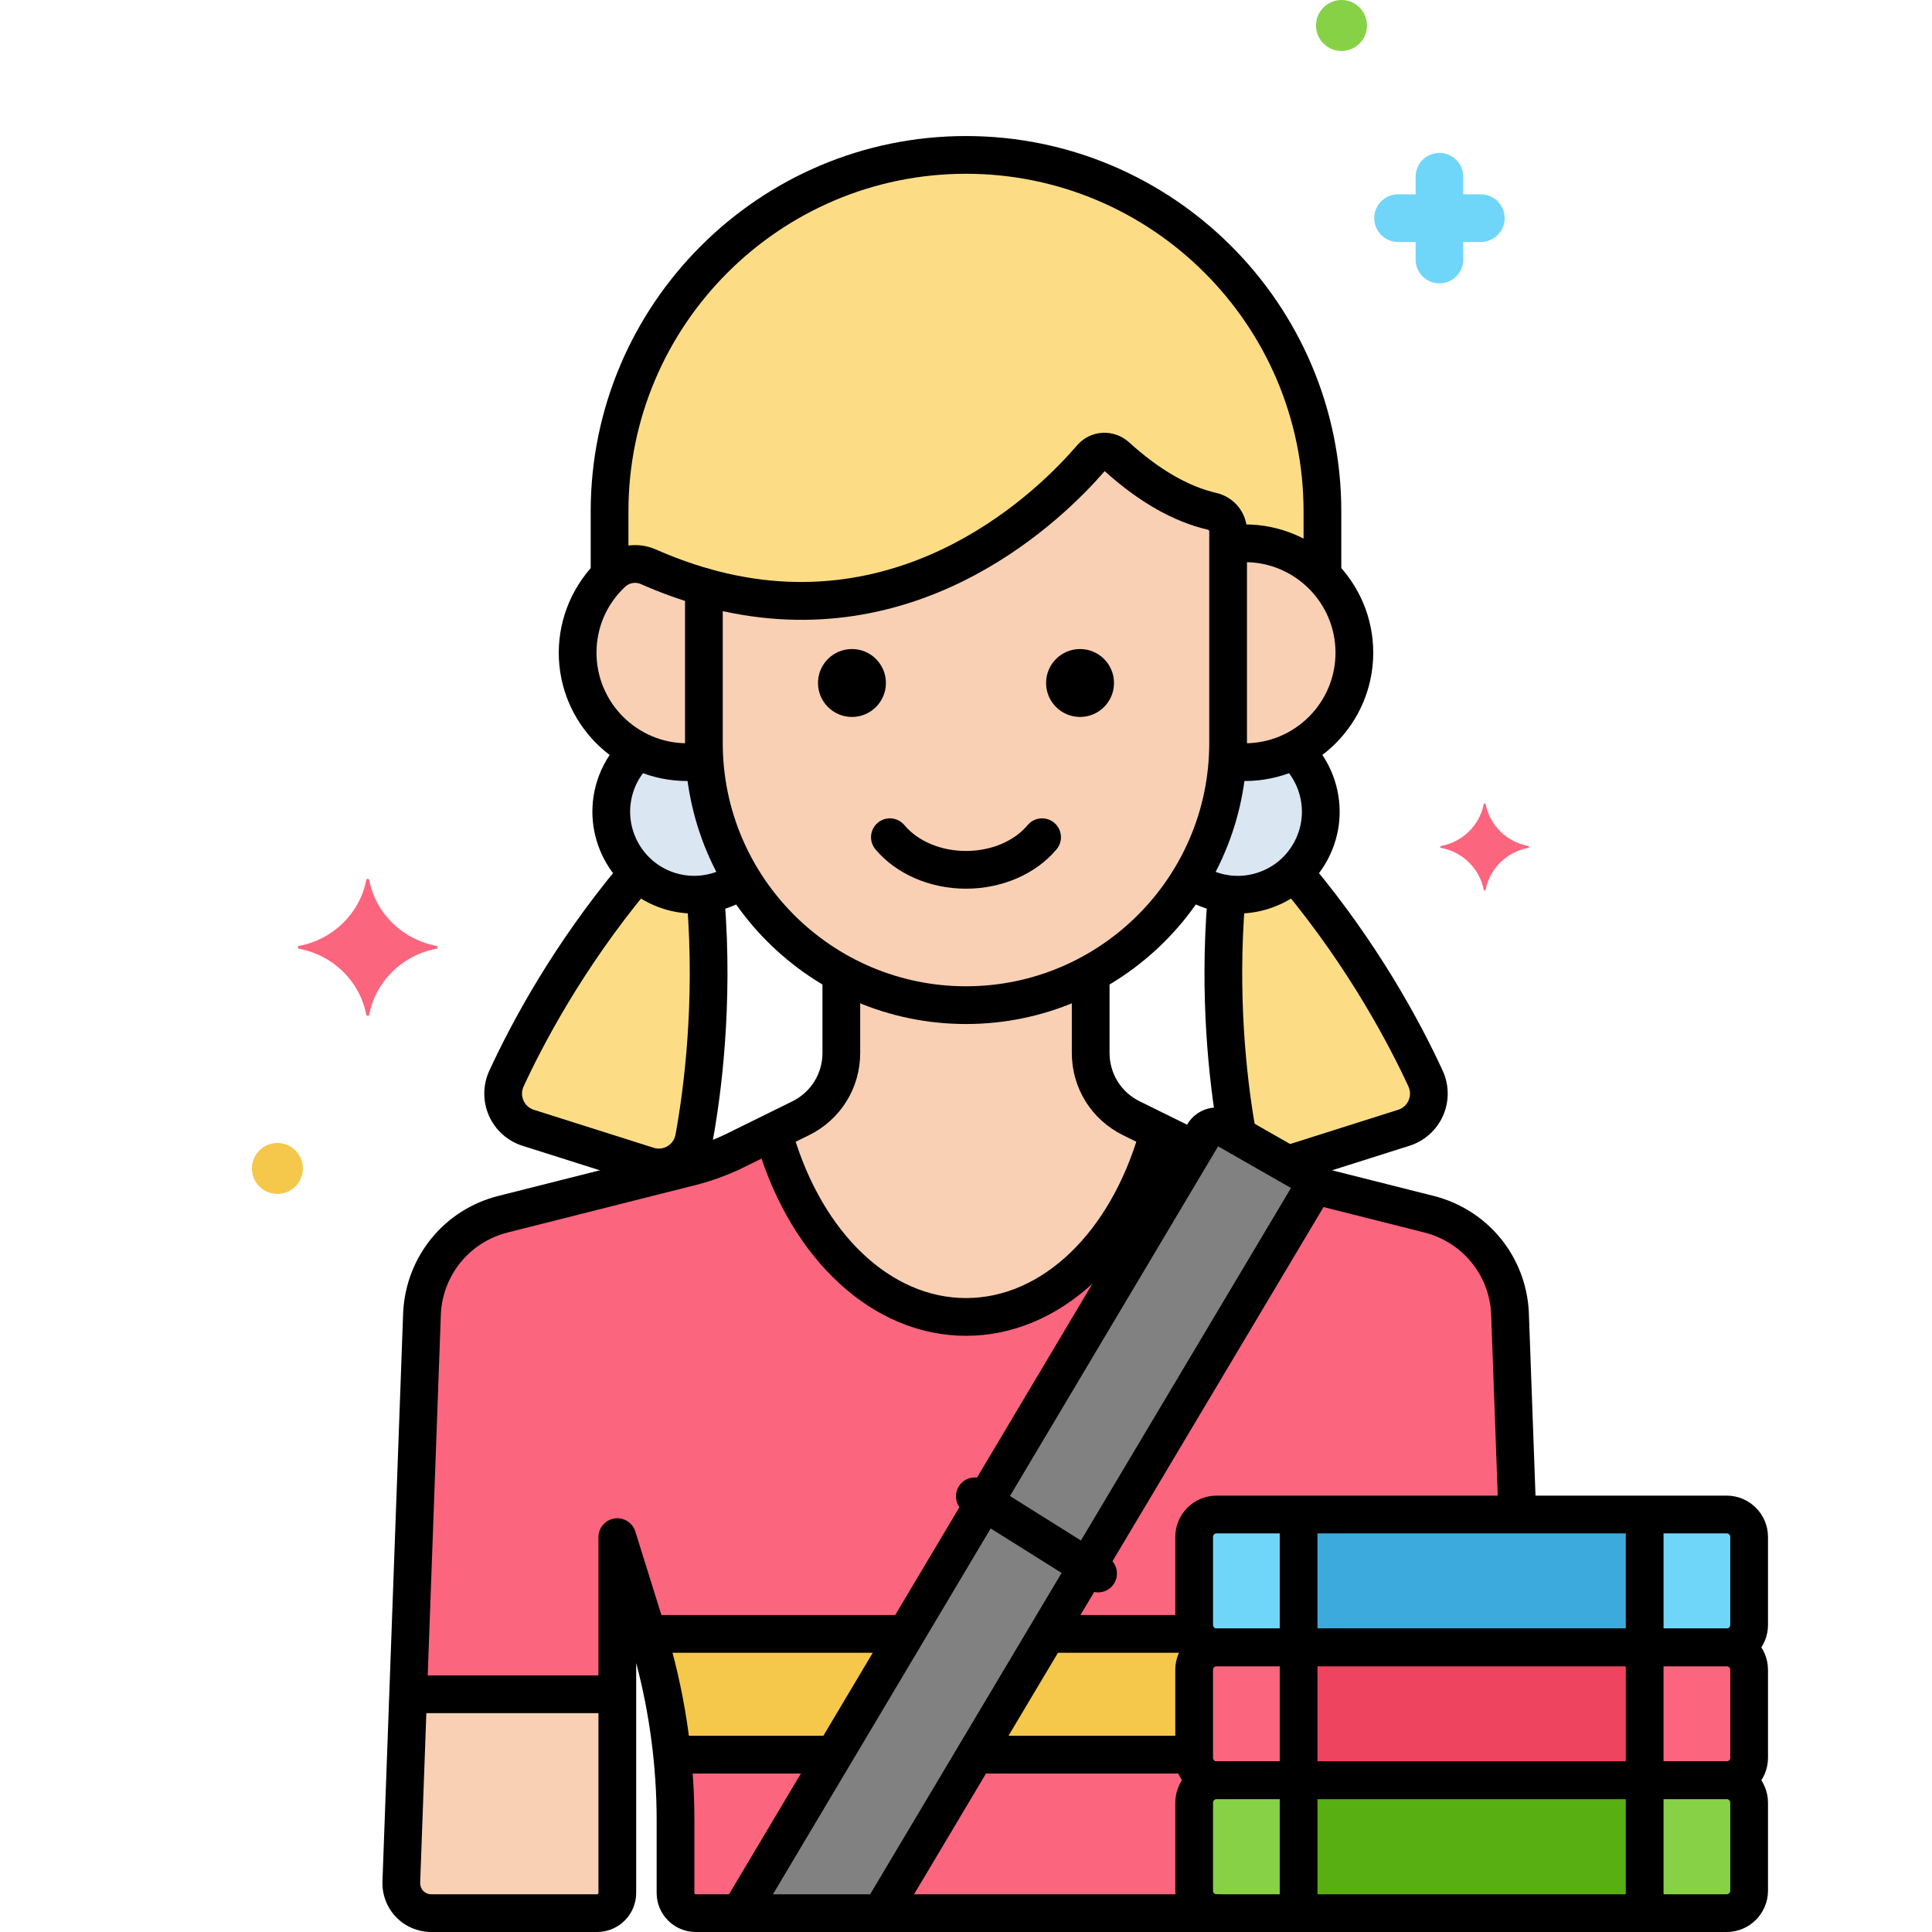 <?xml version="1.0" encoding="utf-8"?>
<!-- Generator: Adobe Illustrator 24.0.0, SVG Export Plug-In . SVG Version: 6.00 Build 0)  -->
<svg version="1.1" xmlns="http://www.w3.org/2000/svg" xmlns:xlink="http://www.w3.org/1999/xlink" x="0px" y="0px"
	 viewBox="0 0 256 256" style="enable-background:new 0 0 256 256;" xml:space="preserve">
<style type="text/css">
	.st0{fill:#3A70BF;}
	.st1{fill:#EDF4FC;}
	.st2{fill:#C7D7E5;}
	.st3{fill:#F9D0B4;}
	.st4{fill:#5B5D60;}
	.st5{fill:#5290DB;}
	.st6{fill:#70D6F9;}
	.st7{fill:#F5C84C;}
	.st8{fill:#FC657E;}
	.st9{fill:#87D147;}
	.st10{fill:#FCDD86;}
	.st11{fill:#9BE5F9;}
	.st12{fill:#B2E26D;}
	.st13{fill:#754E34;}
	.st14{fill:#FCA265;}
	.st15{fill:#818182;}
	.st16{fill:#F94EED;}
	.st17{fill:#FFC197;}
	.st18{fill:#3CAADC;}
	.st19{fill:#DAE6F1;}
	.st20{fill:#57AF12;}
	.st21{fill:#EF4460;}
	.st22{fill:#FFF0CA;}
	.st23{fill:#F98FA6;}
	.st24{fill:#EDB311;}
	.st25{fill:#FC8C48;}
	.st26{fill:#FCB9CB;}
	.st27{fill:#96BC71;}
	.st28{fill:#78A352;}
	.st29{fill:#B8DD90;}
	.st30{fill:#6FAFEF;}
	.st31{fill:#29589F;}
	.st32{fill:#414344;}
	.st33{fill:#9B6B4B;}
	.st34{fill:#73B1EF;}
</style>
<g id="Layer_1">
</g>
<g id="Layer_2">
</g>
<g id="Layer_3">
</g>
<g id="Layer_4">
</g>
<g id="Layer_5">
</g>
<g id="Layer_6">
</g>
<g id="Layer_7">
</g>
<g id="Layer_8">
</g>
<g id="Layer_9">
</g>
<g id="Layer_10">
</g>
<g id="Layer_11">
</g>
<g id="Layer_12">
</g>
<g id="Layer_13">
</g>
<g id="Layer_14">
	<g>
		<g>
			<g>
				<path class="st3" d="M164.96,71.985c-0.759,0-1.502,0.064-2.229,0.177c0,3.696,0,20.799,0,26.293v0v0
					c0,0.783-0.036,1.558-0.088,2.329c0.756,0.122,1.526,0.202,2.316,0.202c8.009,0,14.501-6.492,14.501-14.501
					C179.461,78.477,172.969,71.985,164.96,71.985z"/>
			</g>
		</g>
		<g>
			<g>
				<path class="st3" d="M144.613,60.642c-5.29,6.174-24.047,24.906-51.344,17.13v20.684c0,19.102,15.629,34.732,34.732,34.732l0,0
					c19.102,0,34.732-15.629,34.732-34.732v-28.06c0-1.276-0.893-2.358-2.136-2.646c-3.515-0.814-7.782-2.85-12.673-7.294
					C146.955,59.577,145.463,59.649,144.613,60.642z"/>
			</g>
		</g>
		<g>
			<g>
				<path class="st3" d="M93.268,77.771c-2.385-0.679-4.834-1.559-7.346-2.668c-1.619-0.715-3.511-0.386-4.803,0.825
					c-2.817,2.641-4.581,6.39-4.581,10.557c0,8.008,6.492,14.501,14.501,14.501c0.79,0,1.56-0.08,2.316-0.202
					c-0.052-0.771-0.088-1.546-0.088-2.329V77.771z"/>
			</g>
		</g>
		<g>
			<g>
				<g>
					<path class="st10" d="M81.12,75.929c1.291-1.211,3.183-1.54,4.803-0.825c2.512,1.109,4.961,1.988,7.346,2.668
						c27.297,7.776,46.055-10.956,51.344-17.13c0.85-0.992,2.342-1.065,3.309-0.186c4.892,4.445,9.159,6.48,12.673,7.294
						c1.243,0.288,2.136,1.37,2.136,2.646v1.766c0.727-0.113,1.47-0.177,2.229-0.177c4.012,0,7.643,1.63,10.268,4.263v-8.494
						c0-25.976-21.253-47.229-47.229-47.229c-25.976,0-47.229,21.253-47.229,47.229v8.535C80.889,76.171,80.998,76.043,81.12,75.929
						z"/>
				</g>
			</g>
		</g>
		<g>
			<g>
				<path class="st8" d="M149.906,148.172c-3.298-1.626-5.386-4.984-5.386-8.66v-10.533c-4.92,2.682-10.551,4.208-16.52,4.208
					c-5.97,0-11.6-1.526-16.52-4.208v10.533c0,3.677-2.088,7.034-5.386,8.66l-8.587,4.234c-1.919,0.946-3.933,1.687-6.009,2.209
					l-24.833,6.269c-6.044,1.521-10.396,6.796-10.743,13.019l-2.744,75.418c-0.127,2.269,1.68,4.179,3.953,4.179h21.99
					c1.478,0,2.677-1.198,2.677-2.677v-47.143l3.883,12.439c2.539,8.133,3.83,16.604,3.83,25.124v9.58
					c0,1.478,1.198,2.677,2.677,2.677c1.321,0,3.328,0,5.836,0l60.235-101.21L149.906,148.172z"/>
			</g>
		</g>
		<g>
			<g>
				<path class="st8" d="M158.232,250.526v-11.659c0-1.642,1.332-2.974,2.974-2.974c-1.642,0-2.974-1.331-2.974-2.974V221.26
					c0-1.642,1.332-2.974,2.974-2.974c-1.642,0-2.974-1.331-2.974-2.974v-11.659c0-1.642,1.332-2.974,2.974-2.974h10.866h28.98
					l-0.974-26.776c-0.347-6.223-4.699-11.497-10.743-13.019l-15.643-3.949c0.072,0.455,0.003,0.936-0.249,1.365L116.72,253.5
					c16.389,0,35.921,0,44.486,0C159.564,253.5,158.232,252.169,158.232,250.526z"/>
			</g>
		</g>
		<g>
			<g>
				<path class="st9" d="M228.794,235.893h-67.588c-1.642,0-2.974,1.331-2.974,2.974v11.659c0,1.643,1.331,2.974,2.974,2.974h67.588
					c1.642,0,2.974-1.331,2.974-2.974v-11.659C231.768,237.224,230.436,235.893,228.794,235.893z"/>
			</g>
		</g>
		<g>
			<g>
				<path class="st8" d="M228.794,218.286h-67.588c-1.642,0-2.974,1.331-2.974,2.974v11.659c0,1.643,1.331,2.974,2.974,2.974h67.588
					c1.642,0,2.974-1.331,2.974-2.974V221.26C231.768,219.617,230.436,218.286,228.794,218.286z"/>
			</g>
		</g>
		<g>
			<g>
				<path class="st6" d="M228.794,200.679h-67.588c-1.642,0-2.974,1.331-2.974,2.974v11.659c0,1.643,1.331,2.974,2.974,2.974h67.588
					c1.642,0,2.974-1.331,2.974-2.974v-11.659C231.768,202.01,230.436,200.679,228.794,200.679z"/>
			</g>
		</g>
		<g>
			<g>
				<path class="st10" d="M188.892,142.914c-2.748-5.953-8.322-16.503-17.424-27.293c-1.152,1.067-2.543,1.912-4.139,2.418
					c-1.596,0.506-3.22,0.617-4.776,0.408c-1.205,13.853,0.252,25.531,1.427,32.042l6.676,3.815
					c5.331-1.69,9.981-3.164,15.358-4.868C188.743,148.571,190.092,145.513,188.892,142.914z"/>
			</g>
		</g>
		<g>
			<g>
				<path class="st10" d="M67.108,142.917c2.748-5.953,8.322-16.503,17.424-27.293c1.152,1.067,2.543,1.912,4.139,2.418
					c1.596,0.506,3.22,0.617,4.776,0.408c1.224,14.063-0.298,25.898-1.481,32.347c-0.517,2.816-3.38,4.538-6.109,3.673
					c-5.55-1.759-10.32-3.271-15.87-5.031C67.257,148.573,65.908,145.516,67.108,142.917z"/>
			</g>
		</g>
		<g>
			<g>
				<g>
					<path class="st19" d="M171.432,99.449c-1.95,0.975-4.142,1.538-6.471,1.538c-0.79,0-1.56-0.08-2.316-0.202
						c-0.384,5.723-2.163,11.078-5.009,15.722c2.718,1.931,6.271,2.618,9.694,1.533c5.791-1.836,8.998-8.019,7.162-13.81
						C173.888,102.325,172.807,100.707,171.432,99.449z"/>
				</g>
			</g>
		</g>
		<g>
			<g>
				<path class="st19" d="M93.356,100.785c-0.756,0.122-1.526,0.202-2.316,0.202c-2.328,0-4.52-0.562-6.469-1.537
					c-1.377,1.258-2.458,2.877-3.062,4.782c-1.836,5.791,1.371,11.974,7.162,13.81c3.424,1.085,6.977,0.398,9.695-1.534
					C95.519,111.865,93.74,106.508,93.356,100.785z"/>
			</g>
		</g>
		<g>
			<g>
				<rect x="172.073" y="235.893" class="st20" width="45.855" height="17.607"/>
			</g>
		</g>
		<g>
			<g>
				<rect x="172.073" y="218.286" class="st21" width="45.855" height="17.607"/>
			</g>
		</g>
		<g>
			<g>
				<rect x="172.073" y="200.679" class="st18" width="45.855" height="17.607"/>
			</g>
		</g>
		<g>
			<g>
				<path class="st15" d="M116.72,253.5l56.723-95.199c0.582-0.991,0.242-2.266-0.756-2.837l-10.416-5.952
					c-0.981-0.561-2.231-0.228-2.803,0.747L98.023,253.5H116.72z"/>
			</g>
		</g>
		<g>
			<g>
				<path class="st3" d="M128,174.5c11.685,0,21.652-10.191,25.566-24.523l-3.66-1.805c-3.298-1.626-5.386-4.984-5.386-8.66v-10.533
					c-4.92,2.682-10.551,4.208-16.52,4.208c-5.97,0-11.6-1.526-16.52-4.208v10.533c0,3.677-2.088,7.034-5.386,8.66l-3.66,1.805
					C106.348,164.309,116.315,174.5,128,174.5z"/>
			</g>
		</g>
		<g>
			<g>
				<path class="st3" d="M57.131,253.5h21.99c1.478,0,2.677-1.198,2.677-2.677V224.5H54.081l-0.903,24.821
					C53.051,251.59,54.858,253.5,57.131,253.5z"/>
			</g>
		</g>
		<g>
			<g>
				<path class="st7" d="M120.044,216.5H85.791c1.603,5.222,2.688,10.58,3.253,16h21.477L120.044,216.5z"/>
			</g>
		</g>
		<g>
			<g>
				<path class="st7" d="M158.232,221.26c0-1.642,1.332-2.974,2.974-2.974c-1.219,0-2.265-0.736-2.724-1.786h-19.717l-9.533,16h29
					V221.26z"/>
			</g>
		</g>
		<g>
			<g>
				<path d="M164.961,103.487c-0.544,0-1.093-0.031-1.678-0.093c-1.373-0.148-2.366-1.38-2.218-2.753
					c0.147-1.372,1.374-2.362,2.753-2.218c0.405,0.044,0.778,0.065,1.143,0.065c6.617,0,12-5.384,12-12.001s-5.383-12-12-12
					c-0.294,0-0.586,0.012-0.873,0.034c-1.38,0.097-2.579-0.925-2.685-2.302c-0.105-1.376,0.926-2.578,2.302-2.684
					c0.414-0.032,0.833-0.048,1.256-0.048c9.374,0,17,7.626,17,17C181.961,95.86,174.335,103.487,164.961,103.487z"/>
			</g>
		</g>
		<g>
			<g>
				<path d="M128,135.687c-20.529,0-37.231-16.702-37.231-37.232V77.771c0-0.784,0.368-1.523,0.994-1.995
					c0.626-0.473,1.44-0.625,2.19-0.409c25.922,7.385,43.876-10.649,48.761-16.352l0,0c0.849-0.991,2.033-1.581,3.334-1.663
					c1.301-0.079,2.591,0.376,3.556,1.253c3.951,3.59,7.839,5.848,11.557,6.709c2.397,0.556,4.071,2.646,4.071,5.081v28.06
					C165.231,118.985,148.529,135.687,128,135.687z M95.769,80.979v17.476c0,17.773,14.459,32.232,32.231,32.232
					s32.231-14.459,32.231-32.232v-28.06c0-0.113-0.101-0.187-0.2-0.21c-4.516-1.046-9.109-3.656-13.657-7.759
					C141.019,68.626,122.587,86.86,95.769,80.979z"/>
			</g>
		</g>
		<g>
			<g>
				<path d="M91.039,103.487c-9.374,0-17-7.626-17-17.001c0-4.667,1.957-9.18,5.37-12.38c2.03-1.904,4.982-2.41,7.523-1.289
					c2.329,1.029,4.691,1.887,7.021,2.55c1.328,0.378,2.098,1.761,1.72,3.089s-1.763,2.1-3.089,1.72
					c-2.551-0.727-5.132-1.664-7.671-2.785c-0.703-0.31-1.519-0.167-2.084,0.362c-2.444,2.292-3.79,5.394-3.79,8.733
					c0,6.617,5.383,12.001,12,12.001c0.381,0,0.772-0.023,1.197-0.071c1.378-0.154,2.61,0.833,2.765,2.205s-0.832,2.609-2.204,2.764
					C92.184,103.453,91.608,103.487,91.039,103.487z"/>
			</g>
		</g>
		<g>
			<g>
				<g>
					<path d="M80.771,78.618c-1.381,0-2.5-1.119-2.5-2.5v-8.363c0-27.421,22.309-49.729,49.729-49.729s49.729,22.308,49.729,49.729
						v8.162c0,1.381-1.119,2.5-2.5,2.5s-2.5-1.119-2.5-2.5v-8.162c0-24.664-20.065-44.729-44.729-44.729
						S83.271,43.091,83.271,67.755v8.363C83.271,77.499,82.152,78.618,80.771,78.618z"/>
				</g>
			</g>
		</g>
		<g>
			<g>
				<path d="M157.683,154.508c-0.371,0-0.748-0.083-1.104-0.258l-7.778-3.835c-4.183-2.062-6.78-6.239-6.78-10.902v-9.387
					c0-1.381,1.119-2.5,2.5-2.5s2.5,1.119,2.5,2.5v9.387c0,2.745,1.529,5.204,3.991,6.418l7.778,3.835
					c1.238,0.61,1.747,2.109,1.137,3.348C159.491,153.996,158.604,154.508,157.683,154.508z"/>
			</g>
		</g>
		<g>
			<g>
				<path d="M98.023,256h-5.837c-2.854,0-5.177-2.322-5.177-5.177v-9.58c0-7.067-0.911-14.08-2.713-20.896v30.476
					c0,2.854-2.322,5.177-5.177,5.177H57.131c-1.768,0-3.479-0.737-4.693-2.021c-1.215-1.284-1.854-3.033-1.756-4.797l2.742-75.37
					c0.413-7.404,5.488-13.554,12.631-15.352l24.832-6.268c1.902-0.479,3.758-1.161,5.516-2.027l8.586-4.234
					c2.462-1.214,3.991-3.673,3.991-6.418v-9.949c0-1.381,1.119-2.5,2.5-2.5s2.5,1.119,2.5,2.5v9.949
					c0,4.663-2.598,8.84-6.78,10.902l-8.586,4.234c-2.074,1.022-4.262,1.827-6.504,2.391l-24.832,6.268
					c-5.012,1.262-8.571,5.575-8.859,10.734l-2.742,75.37c-0.032,0.594,0.233,0.961,0.395,1.131
					c0.161,0.171,0.514,0.457,1.061,0.457H79.12c0.098,0,0.177-0.079,0.177-0.177v-47.143c0-1.235,0.902-2.285,2.123-2.472
					c1.222-0.185,2.396,0.548,2.764,1.727l3.883,12.438c2.616,8.382,3.943,17.086,3.943,25.87v9.58c0,0.098,0.079,0.177,0.177,0.177
					h5.837c1.381,0,2.5,1.119,2.5,2.5S99.404,256,98.023,256z"/>
			</g>
		</g>
		<g>
			<g>
				<path d="M201.021,202.375c-1.339,0-2.447-1.06-2.496-2.409l-0.944-25.972c-0.286-5.11-3.846-9.424-8.855-10.685l-15.359-3.877
					c-1.339-0.338-2.15-1.697-1.813-3.036s1.704-2.146,3.035-1.812l15.358,3.876c7.142,1.797,12.217,7.948,12.628,15.303
					l0.946,26.021c0.051,1.38-1.027,2.539-2.407,2.589C201.082,202.374,201.052,202.375,201.021,202.375z"/>
			</g>
		</g>
		<g>
			<g>
				<path d="M161.206,256H116.72c-1.381,0-2.5-1.119-2.5-2.5s1.119-2.5,2.5-2.5h44.486c1.381,0,2.5,1.119,2.5,2.5
					S162.587,256,161.206,256z"/>
			</g>
		</g>
		<g>
			<g>
				<path d="M128,117.757c-4.775,0-9.262-1.949-11.999-5.215c-0.887-1.058-0.748-2.635,0.31-3.522
					c1.058-0.886,2.634-0.749,3.522,0.31c1.799,2.146,4.852,3.427,8.167,3.427s6.368-1.281,8.167-3.427
					c0.889-1.058,2.465-1.196,3.522-0.31c1.058,0.887,1.196,2.464,0.31,3.522C137.262,115.808,132.775,117.757,128,117.757z"/>
			</g>
		</g>
		<g>
			<g>
				<circle cx="143.111" cy="90.5" r="4.5"/>
			</g>
		</g>
		<g>
			<g>
				<circle cx="112.889" cy="90.5" r="4.5"/>
			</g>
		</g>
		<g>
			<g>
				<path d="M228.794,256h-67.588c-3.019,0-5.474-2.456-5.474-5.474v-11.659c0-3.018,2.455-5.474,5.474-5.474h67.588
					c3.019,0,5.474,2.456,5.474,5.474v11.659C234.268,253.544,231.813,256,228.794,256z M161.206,238.393
					c-0.261,0-0.474,0.212-0.474,0.474v11.659c0,0.261,0.213,0.474,0.474,0.474h67.588c0.261,0,0.474-0.213,0.474-0.474v-11.659
					c0-0.261-0.213-0.474-0.474-0.474H161.206z"/>
			</g>
		</g>
		<g>
			<g>
				<path d="M228.794,238.393h-67.588c-3.019,0-5.474-2.456-5.474-5.474V221.26c0-3.019,2.455-5.474,5.474-5.474h67.588
					c3.019,0,5.474,2.456,5.474,5.474v11.659C234.268,235.938,231.813,238.393,228.794,238.393z M161.206,220.786
					c-0.261,0-0.474,0.213-0.474,0.474v11.659c0,0.261,0.213,0.474,0.474,0.474h67.588c0.261,0,0.474-0.213,0.474-0.474V221.26
					c0-0.261-0.213-0.474-0.474-0.474H161.206z"/>
			</g>
		</g>
		<g>
			<g>
				<path d="M228.794,220.786h-67.588c-3.019,0-5.474-2.456-5.474-5.474v-11.659c0-3.018,2.455-5.474,5.474-5.474h67.588
					c3.019,0,5.474,2.456,5.474,5.474v11.659C234.268,218.33,231.813,220.786,228.794,220.786z M161.206,203.179
					c-0.261,0-0.474,0.212-0.474,0.474v11.659c0,0.261,0.213,0.474,0.474,0.474h67.588c0.261,0,0.474-0.213,0.474-0.474v-11.659
					c0-0.261-0.213-0.474-0.474-0.474H161.206z"/>
			</g>
		</g>
		<g>
			<g>
				<path d="M163.804,151.997c-1.196,0-2.254-0.861-2.462-2.08c-1.185-6.949-2.381-17.941-1.349-30.847
					c0.109-1.377,1.332-2.397,2.691-2.293c1.376,0.11,2.403,1.315,2.293,2.691c-0.991,12.391,0.156,22.94,1.294,29.608
					c0.231,1.361-0.684,2.653-2.045,2.885C164.085,151.985,163.943,151.997,163.804,151.997z"/>
			</g>
		</g>
		<g>
			<g>
				<path d="M171.189,156.635c-1.061,0-2.045-0.68-2.382-1.745c-0.418-1.316,0.312-2.721,1.627-3.139l14.824-4.699
					c0.626-0.198,1.116-0.637,1.38-1.236c0.265-0.6,0.259-1.258-0.017-1.855c-2.397-5.194-7.727-15.483-16.473-26.021
					c-0.882-1.063-0.735-2.639,0.327-3.521c1.062-0.882,2.639-0.736,3.521,0.327c8.653,10.426,14.111,20.502,17.165,27.119
					c0.873,1.891,0.892,4.067,0.051,5.969c-0.84,1.902-2.459,3.354-4.442,3.983l-14.824,4.7
					C171.694,156.598,171.44,156.635,171.189,156.635z"/>
			</g>
		</g>
		<g>
			<g>
				<path d="M87.292,157.191c-0.736,0-1.475-0.112-2.191-0.339l-15.87-5.031c-1.984-0.629-3.604-2.081-4.443-3.983
					c-0.841-1.903-0.822-4.079,0.05-5.969c3.052-6.61,8.503-16.676,17.145-27.094c0.88-1.063,2.457-1.209,3.52-0.328
					c1.063,0.881,1.21,2.458,0.328,3.521c-8.733,10.529-14.057,20.807-16.452,25.997c-0.274,0.596-0.28,1.255-0.016,1.854
					c0.264,0.599,0.754,1.038,1.38,1.237l15.87,5.03c0.624,0.199,1.279,0.122,1.841-0.215c0.561-0.337,0.936-0.879,1.054-1.525
					c1.037-5.651,2.613-17.178,1.516-30.89c-0.11-1.376,0.916-2.582,2.293-2.692c1.359-0.111,2.582,0.917,2.691,2.292
					c1.144,14.282-0.5,26.299-1.582,32.191c-0.376,2.048-1.613,3.837-3.396,4.908C89.889,156.84,88.596,157.191,87.292,157.191z"/>
			</g>
		</g>
		<g>
			<g>
				<g>
					<path d="M164.032,121.047c-2.345,0-4.679-0.609-6.749-1.8c-1.196-0.688-1.608-2.217-0.92-3.414
						c0.689-1.197,2.216-1.608,3.414-0.92c2.094,1.205,4.509,1.468,6.798,0.743c2.164-0.686,3.931-2.173,4.977-4.189
						c1.045-2.016,1.242-4.317,0.557-6.482c-0.363-1.147-0.956-2.184-1.761-3.082c-0.921-1.028-0.834-2.609,0.194-3.53
						c1.027-0.922,2.608-0.834,3.53,0.193c1.28,1.43,2.224,3.081,2.803,4.908c1.089,3.437,0.775,7.093-0.885,10.294
						s-4.468,5.564-7.905,6.654C166.765,120.841,165.396,121.047,164.032,121.047z"/>
				</g>
			</g>
		</g>
		<g>
			<g>
				<path d="M91.976,121.053c-1.364,0-2.733-0.208-4.061-0.628c-7.097-2.25-11.039-9.853-8.789-16.948
					c0.635-2.006,1.704-3.793,3.178-5.31c0.963-0.991,2.544-1.013,3.535-0.051c0.99,0.962,1.013,2.545,0.051,3.535
					c-0.927,0.954-1.599,2.076-1.997,3.335c-1.417,4.469,1.065,9.256,5.533,10.672c2.336,0.741,4.884,0.429,6.99-0.857
					c1.176-0.719,2.716-0.349,3.437,0.83c0.72,1.178,0.348,2.717-0.831,3.437C96.874,120.38,94.433,121.053,91.976,121.053z"/>
			</g>
		</g>
		<g>
			<g>
				<path d="M145.498,211c-0.454,0-0.913-0.124-1.326-0.382l-16.327-10.236c-1.17-0.733-1.523-2.276-0.79-3.446
					c0.733-1.169,2.276-1.523,3.446-0.79l16.327,10.236c1.17,0.733,1.523,2.276,0.79,3.446C147.144,210.585,146.33,211,145.498,211z
					"/>
			</g>
		</g>
		<g>
			<g>
				<path class="st8" d="M57.822,125.33c-4.498-0.838-8.043-4.31-8.898-8.716c-0.043-0.221-0.352-0.221-0.395,0
					c-0.855,4.406-4.4,7.879-8.898,8.716c-0.226,0.042-0.226,0.345,0,0.387c4.498,0.838,8.043,4.31,8.898,8.717
					c0.043,0.221,0.352,0.221,0.395,0c0.855-4.406,4.4-7.879,8.898-8.717C58.047,125.675,58.047,125.373,57.822,125.33z"/>
			</g>
		</g>
		<g>
			<g>
				<path class="st8" d="M202.515,112.101c-2.862-0.533-5.118-2.743-5.663-5.547c-0.027-0.141-0.224-0.141-0.251,0
					c-0.544,2.804-2.8,5.014-5.663,5.547c-0.144,0.027-0.144,0.219,0,0.246c2.862,0.533,5.118,2.743,5.663,5.547
					c0.027,0.141,0.224,0.141,0.251,0c0.544-2.804,2.8-5.014,5.663-5.547C202.658,112.32,202.658,112.128,202.515,112.101z"/>
			</g>
		</g>
		<g>
			<g>
				<path class="st6" d="M185.246,25.75h2.33v-2.33c0-1.744,1.413-3.157,3.157-3.157s3.157,1.413,3.157,3.157v2.33h2.329
					c1.744,0,3.157,1.413,3.157,3.157s-1.413,3.157-3.157,3.157h-2.329v2.33c0,1.744-1.413,3.157-3.157,3.157
					s-3.157-1.413-3.157-3.157v-2.33h-2.33c-1.744,0-3.157-1.413-3.157-3.157S183.502,25.75,185.246,25.75z"/>
			</g>
		</g>
		<g>
			<g>
				<circle class="st7" cx="36.755" cy="154.825" r="3.377"/>
			</g>
		</g>
		<g>
			<g>
				<circle class="st9" cx="177.755" cy="3.377" r="3.377"/>
			</g>
		</g>
		<g>
			<g>
				<path d="M172.072,255.25c-1.381,0-2.5-1.119-2.5-2.5v-16.042c0-1.381,1.119-2.5,2.5-2.5s2.5,1.119,2.5,2.5v16.042
					C174.572,254.131,173.453,255.25,172.072,255.25z"/>
			</g>
		</g>
		<g>
			<g>
				<path d="M217.928,255.125c-1.381,0-2.5-1.119-2.5-2.5v-15.917c0-1.381,1.119-2.5,2.5-2.5s2.5,1.119,2.5,2.5v15.917
					C220.428,254.006,219.309,255.125,217.928,255.125z"/>
			</g>
		</g>
		<g>
			<g>
				<path d="M217.928,237.583c-1.381,0-2.5-1.119-2.5-2.5v-15.896c0-1.381,1.119-2.5,2.5-2.5s2.5,1.119,2.5,2.5v15.896
					C220.428,236.464,219.309,237.583,217.928,237.583z"/>
			</g>
		</g>
		<g>
			<g>
				<path d="M172.072,237.583c-1.381,0-2.5-1.119-2.5-2.5V219.25c0-1.381,1.119-2.5,2.5-2.5s2.5,1.119,2.5,2.5v15.833
					C174.572,236.464,173.453,237.583,172.072,237.583z"/>
			</g>
		</g>
		<g>
			<g>
				<path d="M217.928,219.875c-1.381,0-2.5-1.119-2.5-2.5v-15.75c0-1.381,1.119-2.5,2.5-2.5s2.5,1.119,2.5,2.5v15.75
					C220.428,218.756,219.309,219.875,217.928,219.875z"/>
			</g>
		</g>
		<g>
			<g>
				<path d="M172.072,220c-1.381,0-2.5-1.119-2.5-2.5v-15.667c0-1.381,1.119-2.5,2.5-2.5s2.5,1.119,2.5,2.5V217.5
					C174.572,218.881,173.453,220,172.072,220z"/>
			</g>
		</g>
		<g>
			<g>
				<path d="M116.72,256H98.023c-0.899,0-1.729-0.483-2.173-1.264c-0.445-0.782-0.436-1.742,0.024-2.515l61.444-103.241
					c1.252-2.131,4.032-2.873,6.191-1.639l10.417,5.953c1.067,0.61,1.829,1.601,2.146,2.788c0.315,1.188,0.147,2.425-0.475,3.485
					l-56.731,95.213C118.416,255.537,117.601,256,116.72,256z M102.421,251h12.878l55.762-93.586l-9.657-5.518L102.421,251z
					 M161.624,151.524l-0.003,0.004C161.622,151.527,161.623,151.526,161.624,151.524z"/>
			</g>
		</g>
		<g>
			<g>
				<path d="M128,177c-12.242,0-23.104-9.926-27.671-25.288c-0.394-1.323,0.36-2.715,1.684-3.109
					c1.331-0.391,2.716,0.361,3.109,1.684C109.044,163.478,118.023,172,128,172c10.067,0,19.078-8.628,22.957-21.981
					c0.386-1.326,1.772-2.087,3.098-1.704c1.326,0.385,2.089,1.772,1.703,3.098C151.243,166.957,140.348,177,128,177z"/>
			</g>
		</g>
		<g>
			<g>
				<path d="M81.125,227H54.906c-1.381,0-2.5-1.119-2.5-2.5s1.119-2.5,2.5-2.5h26.219c1.381,0,2.5,1.119,2.5,2.5
					S82.506,227,81.125,227z"/>
			</g>
		</g>
		<g>
			<g>
				<path d="M109.876,235H89.917c-1.381,0-2.5-1.119-2.5-2.5s1.119-2.5,2.5-2.5h19.959c1.381,0,2.5,1.119,2.5,2.5
					S111.257,235,109.876,235z"/>
			</g>
		</g>
		<g>
			<g>
				<path d="M119.375,219h-32.5c-1.381,0-2.5-1.119-2.5-2.5s1.119-2.5,2.5-2.5h32.5c1.381,0,2.5,1.119,2.5,2.5
					S120.756,219,119.375,219z"/>
			</g>
		</g>
		<g>
			<g>
				<path d="M157.708,219h-18.104c-1.381,0-2.5-1.119-2.5-2.5s1.119-2.5,2.5-2.5h18.104c1.381,0,2.5,1.119,2.5,2.5
					S159.089,219,157.708,219z"/>
			</g>
		</g>
		<g>
			<g>
				<path d="M157.708,235h-27.854c-1.381,0-2.5-1.119-2.5-2.5s1.119-2.5,2.5-2.5h27.854c1.381,0,2.5,1.119,2.5,2.5
					S159.089,235,157.708,235z"/>
			</g>
		</g>
	</g>
</g>
<g id="Layer_15">
</g>
<g id="Layer_16">
</g>
<g id="Layer_17">
</g>
<g id="Layer_18">
</g>
<g id="Layer_19">
</g>
<g id="Layer_20">
</g>
<g id="Layer_21">
</g>
<g id="Layer_22">
</g>
<g id="Layer_23">
</g>
<g id="Layer_24">
</g>
<g id="Layer_25">
</g>
<g id="Layer_26">
</g>
<g id="Layer_27">
</g>
<g id="Layer_28">
</g>
<g id="Layer_29">
</g>
<g id="Layer_30">
</g>
<g id="Layer_31">
</g>
<g id="Layer_32">
</g>
<g id="Layer_33">
</g>
<g id="Layer_34">
</g>
<g id="Layer_35">
</g>
<g id="Layer_36">
</g>
<g id="Layer_37">
</g>
<g id="Layer_38">
</g>
<g id="Layer_39">
</g>
<g id="Layer_40">
</g>
<g id="Layer_41">
</g>
<g id="Layer_42">
</g>
<g id="Layer_43">
</g>
<g id="Layer_44">
</g>
<g id="Layer_45">
</g>
<g id="Layer_46">
</g>
<g id="Layer_47">
</g>
<g id="Layer_48">
</g>
<g id="Layer_49">
</g>
<g id="Layer_50">
</g>
<g id="Layer_51">
</g>
<g id="Layer_52">
</g>
<g id="Layer_53">
</g>
<g id="Layer_54">
</g>
<g id="Layer_55">
</g>
<g id="Layer_56">
</g>
<g id="Layer_57">
</g>
<g id="Layer_58">
</g>
<g id="Layer_59">
</g>
<g id="Layer_60">
</g>
<g id="Layer_61">
</g>
<g id="Layer_62">
</g>
<g id="Layer_63">
</g>
<g id="Layer_64">
</g>
<g id="Layer_65">
</g>
<g id="Layer_66">
</g>
<g id="Layer_67">
</g>
<g id="Layer_68">
</g>
<g id="Layer_69">
</g>
<g id="Layer_70">
</g>
<g id="Layer_71">
</g>
<g id="Layer_72">
</g>
<g id="Layer_73">
</g>
<g id="Layer_74">
</g>
<g id="Layer_75">
</g>
<g id="Layer_76">
</g>
<g id="Layer_77">
</g>
<g id="Layer_78">
</g>
<g id="Layer_79">
</g>
<g id="Layer_80">
</g>
</svg>
